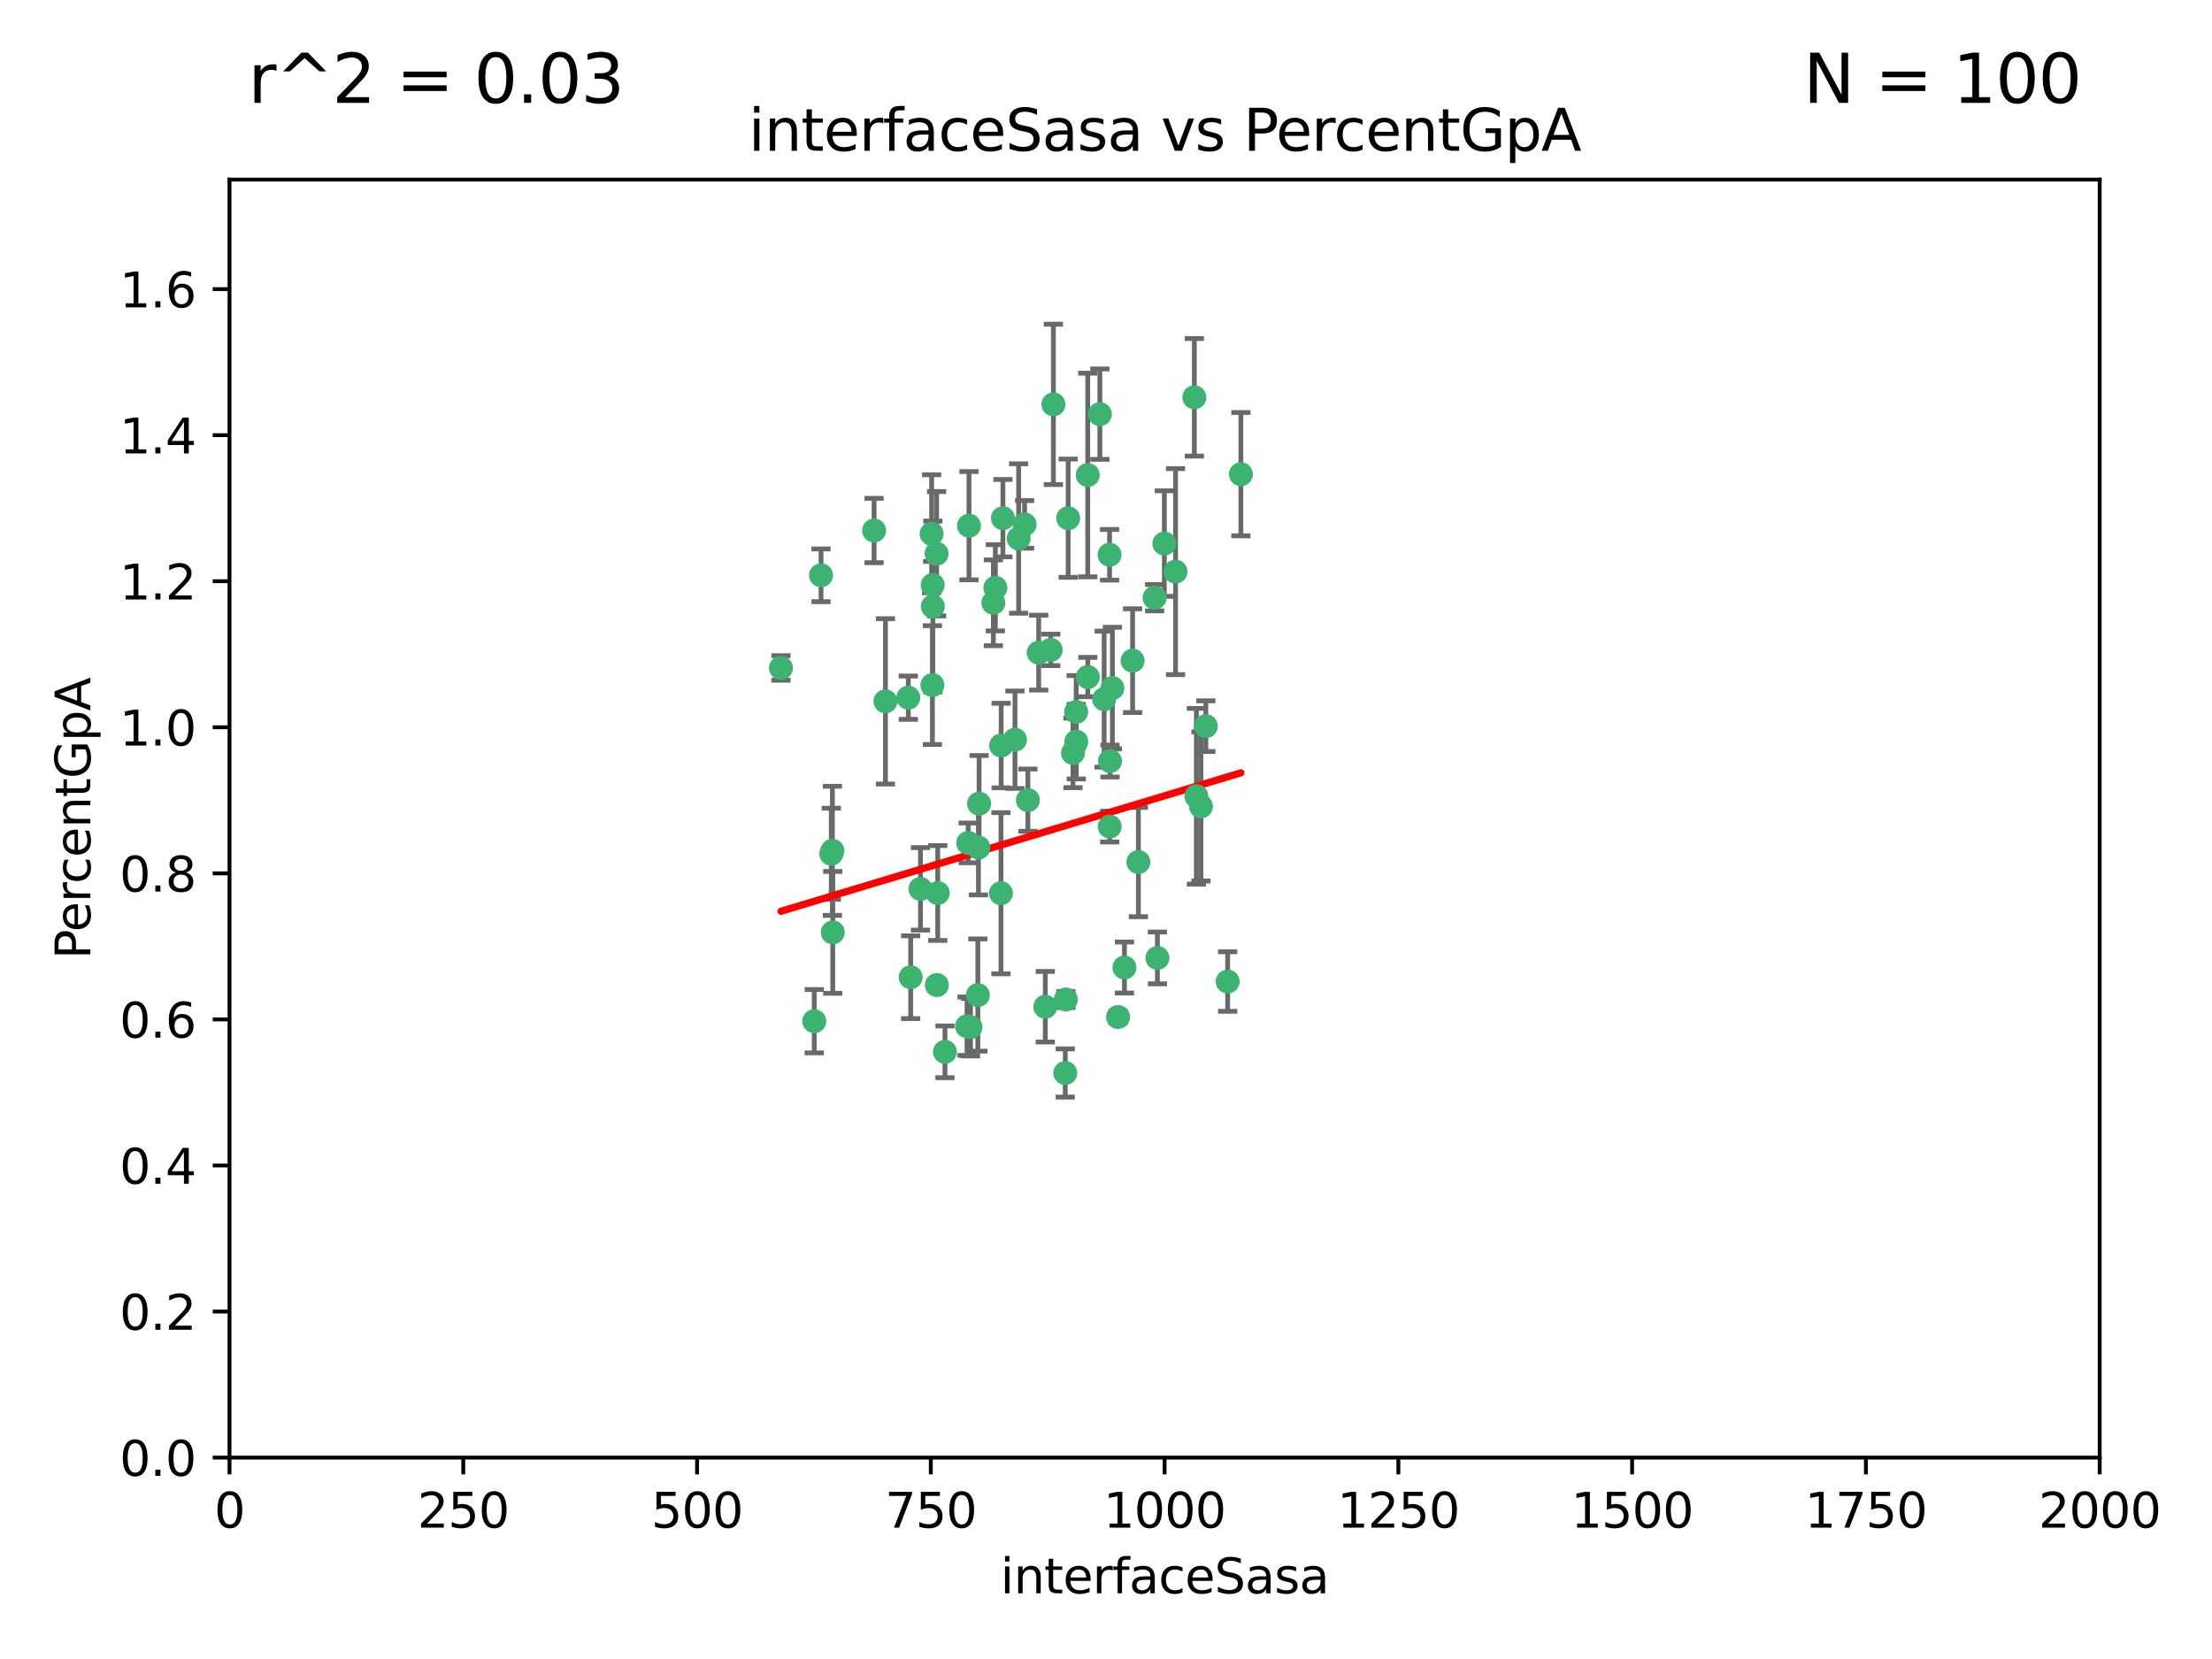 <?xml version="1.0" encoding="utf-8" standalone="no"?>
<!DOCTYPE svg PUBLIC "-//W3C//DTD SVG 1.1//EN"
  "http://www.w3.org/Graphics/SVG/1.1/DTD/svg11.dtd">
<svg xmlns:xlink="http://www.w3.org/1999/xlink" width="460.8pt" height="345.6pt" viewBox="0 0 460.8 345.6" xmlns="http://www.w3.org/2000/svg" version="1.1">
 <defs>
  <style type="text/css">*{stroke-linejoin: round; stroke-linecap: butt}</style>
 </defs>
 <g id="figure_1">
  <g id="patch_1">
   <path d="M 0 345.6 
L 460.8 345.6 
L 460.8 0 
L 0 0 
z
" style="fill: #ffffff"/>
  </g>
  <g id="axes_1">
   <g id="patch_2">
    <path d="M 47.81 303.64 
L 437.4 303.64 
L 437.4 37.411 
L 47.81 37.411 
z
" style="fill: #ffffff"/>
   </g>
   <g id="PathCollection_1">
    <defs>
     <path id="mc01215a86c" d="M 0 1.118 
C 0.297 1.118 0.581 1 0.791 0.791 
C 1 0.581 1.118 0.297 1.118 0 
C 1.118 -0.297 1 -0.581 0.791 -0.791 
C 0.581 -1 0.297 -1.118 0 -1.118 
C -0.297 -1.118 -0.581 -1 -0.791 -0.791 
C -1 -0.581 -1.118 -0.297 -1.118 0 
C -1.118 0.297 -1 0.581 -0.791 0.791 
C -0.581 1 -0.297 1.118 0 1.118 
z
" style="stroke: #3cb371"/>
    </defs>
    <g clip-path="url(#pb6ac786423)">
     <use xlink:href="#mc01215a86c" x="231.145" y="115.568" style="fill: #3cb371; stroke: #3cb371"/>
     <use xlink:href="#mc01215a86c" x="242.554" y="113.232" style="fill: #3cb371; stroke: #3cb371"/>
     <use xlink:href="#mc01215a86c" x="208.925" y="107.943" style="fill: #3cb371; stroke: #3cb371"/>
     <use xlink:href="#mc01215a86c" x="258.5" y="98.781" style="fill: #3cb371; stroke: #3cb371"/>
     <use xlink:href="#mc01215a86c" x="194.329" y="126.342" style="fill: #3cb371; stroke: #3cb371"/>
     <use xlink:href="#mc01215a86c" x="244.888" y="119.082" style="fill: #3cb371; stroke: #3cb371"/>
     <use xlink:href="#mc01215a86c" x="231.733" y="143.336" style="fill: #3cb371; stroke: #3cb371"/>
     <use xlink:href="#mc01215a86c" x="251.201" y="151.274" style="fill: #3cb371; stroke: #3cb371"/>
     <use xlink:href="#mc01215a86c" x="201.856" y="109.513" style="fill: #3cb371; stroke: #3cb371"/>
     <use xlink:href="#mc01215a86c" x="226.614" y="141.043" style="fill: #3cb371; stroke: #3cb371"/>
     <use xlink:href="#mc01215a86c" x="214.128" y="166.685" style="fill: #3cb371; stroke: #3cb371"/>
     <use xlink:href="#mc01215a86c" x="240.527" y="124.513" style="fill: #3cb371; stroke: #3cb371"/>
     <use xlink:href="#mc01215a86c" x="218.885" y="135.386" style="fill: #3cb371; stroke: #3cb371"/>
     <use xlink:href="#mc01215a86c" x="226.597" y="98.955" style="fill: #3cb371; stroke: #3cb371"/>
     <use xlink:href="#mc01215a86c" x="235.941" y="137.629" style="fill: #3cb371; stroke: #3cb371"/>
     <use xlink:href="#mc01215a86c" x="232.912" y="211.864" style="fill: #3cb371; stroke: #3cb371"/>
     <use xlink:href="#mc01215a86c" x="222.518" y="107.949" style="fill: #3cb371; stroke: #3cb371"/>
     <use xlink:href="#mc01215a86c" x="203.96" y="167.417" style="fill: #3cb371; stroke: #3cb371"/>
     <use xlink:href="#mc01215a86c" x="194.296" y="121.859" style="fill: #3cb371; stroke: #3cb371"/>
     <use xlink:href="#mc01215a86c" x="229.119" y="86.272" style="fill: #3cb371; stroke: #3cb371"/>
     <use xlink:href="#mc01215a86c" x="250.183" y="167.984" style="fill: #3cb371; stroke: #3cb371"/>
     <use xlink:href="#mc01215a86c" x="207.351" y="122.444" style="fill: #3cb371; stroke: #3cb371"/>
     <use xlink:href="#mc01215a86c" x="195.114" y="115.347" style="fill: #3cb371; stroke: #3cb371"/>
     <use xlink:href="#mc01215a86c" x="182.088" y="110.514" style="fill: #3cb371; stroke: #3cb371"/>
     <use xlink:href="#mc01215a86c" x="203.825" y="176.562" style="fill: #3cb371; stroke: #3cb371"/>
     <use xlink:href="#mc01215a86c" x="213.44" y="109.239" style="fill: #3cb371; stroke: #3cb371"/>
     <use xlink:href="#mc01215a86c" x="196.853" y="219.119" style="fill: #3cb371; stroke: #3cb371"/>
     <use xlink:href="#mc01215a86c" x="249.228" y="165.873" style="fill: #3cb371; stroke: #3cb371"/>
     <use xlink:href="#mc01215a86c" x="222.039" y="208.215" style="fill: #3cb371; stroke: #3cb371"/>
     <use xlink:href="#mc01215a86c" x="189.216" y="145.341" style="fill: #3cb371; stroke: #3cb371"/>
     <use xlink:href="#mc01215a86c" x="202.173" y="213.979" style="fill: #3cb371; stroke: #3cb371"/>
     <use xlink:href="#mc01215a86c" x="203.704" y="207.286" style="fill: #3cb371; stroke: #3cb371"/>
     <use xlink:href="#mc01215a86c" x="208.518" y="186.072" style="fill: #3cb371; stroke: #3cb371"/>
     <use xlink:href="#mc01215a86c" x="206.936" y="125.569" style="fill: #3cb371; stroke: #3cb371"/>
     <use xlink:href="#mc01215a86c" x="211.436" y="154.097" style="fill: #3cb371; stroke: #3cb371"/>
     <use xlink:href="#mc01215a86c" x="194.076" y="111.192" style="fill: #3cb371; stroke: #3cb371"/>
     <use xlink:href="#mc01215a86c" x="171.039" y="119.843" style="fill: #3cb371; stroke: #3cb371"/>
     <use xlink:href="#mc01215a86c" x="194.235" y="142.72" style="fill: #3cb371; stroke: #3cb371"/>
     <use xlink:href="#mc01215a86c" x="231.239" y="158.542" style="fill: #3cb371; stroke: #3cb371"/>
     <use xlink:href="#mc01215a86c" x="230.017" y="145.644" style="fill: #3cb371; stroke: #3cb371"/>
     <use xlink:href="#mc01215a86c" x="224.209" y="154.498" style="fill: #3cb371; stroke: #3cb371"/>
     <use xlink:href="#mc01215a86c" x="255.742" y="204.475" style="fill: #3cb371; stroke: #3cb371"/>
     <use xlink:href="#mc01215a86c" x="201.453" y="213.781" style="fill: #3cb371; stroke: #3cb371"/>
     <use xlink:href="#mc01215a86c" x="248.803" y="82.766" style="fill: #3cb371; stroke: #3cb371"/>
     <use xlink:href="#mc01215a86c" x="241.109" y="199.555" style="fill: #3cb371; stroke: #3cb371"/>
     <use xlink:href="#mc01215a86c" x="184.453" y="146.106" style="fill: #3cb371; stroke: #3cb371"/>
     <use xlink:href="#mc01215a86c" x="173.174" y="177.849" style="fill: #3cb371; stroke: #3cb371"/>
     <use xlink:href="#mc01215a86c" x="221.914" y="223.525" style="fill: #3cb371; stroke: #3cb371"/>
     <use xlink:href="#mc01215a86c" x="216.376" y="135.958" style="fill: #3cb371; stroke: #3cb371"/>
     <use xlink:href="#mc01215a86c" x="169.625" y="212.733" style="fill: #3cb371; stroke: #3cb371"/>
     <use xlink:href="#mc01215a86c" x="201.694" y="175.59" style="fill: #3cb371; stroke: #3cb371"/>
     <use xlink:href="#mc01215a86c" x="224.185" y="148.297" style="fill: #3cb371; stroke: #3cb371"/>
     <use xlink:href="#mc01215a86c" x="231.172" y="172.188" style="fill: #3cb371; stroke: #3cb371"/>
     <use xlink:href="#mc01215a86c" x="195.165" y="205.202" style="fill: #3cb371; stroke: #3cb371"/>
     <use xlink:href="#mc01215a86c" x="212.203" y="112.178" style="fill: #3cb371; stroke: #3cb371"/>
     <use xlink:href="#mc01215a86c" x="195.344" y="186.034" style="fill: #3cb371; stroke: #3cb371"/>
     <use xlink:href="#mc01215a86c" x="219.44" y="84.238" style="fill: #3cb371; stroke: #3cb371"/>
     <use xlink:href="#mc01215a86c" x="208.557" y="155.307" style="fill: #3cb371; stroke: #3cb371"/>
     <use xlink:href="#mc01215a86c" x="191.752" y="185.169" style="fill: #3cb371; stroke: #3cb371"/>
     <use xlink:href="#mc01215a86c" x="189.71" y="203.575" style="fill: #3cb371; stroke: #3cb371"/>
     <use xlink:href="#mc01215a86c" x="234.242" y="201.55" style="fill: #3cb371; stroke: #3cb371"/>
     <use xlink:href="#mc01215a86c" x="173.402" y="177.24" style="fill: #3cb371; stroke: #3cb371"/>
     <use xlink:href="#mc01215a86c" x="223.521" y="156.841" style="fill: #3cb371; stroke: #3cb371"/>
     <use xlink:href="#mc01215a86c" x="237.143" y="179.582" style="fill: #3cb371; stroke: #3cb371"/>
     <use xlink:href="#mc01215a86c" x="162.692" y="139.145" style="fill: #3cb371; stroke: #3cb371"/>
     <use xlink:href="#mc01215a86c" x="217.753" y="209.723" style="fill: #3cb371; stroke: #3cb371"/>
     <use xlink:href="#mc01215a86c" x="173.48" y="194.231" style="fill: #3cb371; stroke: #3cb371"/>
    </g>
   </g>
   <g id="matplotlib.axis_1">
    <g id="xtick_1">
     <g id="line2d_1">
      <defs>
       <path id="mb7851c09c8" d="M 0 0 
L 0 3.5 
" style="stroke: #000000; stroke-width: 0.8"/>
      </defs>
      <g>
       <use xlink:href="#mb7851c09c8" x="47.81" y="303.64" style="stroke: #000000; stroke-width: 0.8"/>
      </g>
     </g>
     <g id="text_1">
      <!-- 0 -->
      <g transform="translate(44.629 318.238)scale(0.1 -0.1)">
       <defs>
        <path id="DejaVuSans-30" d="M 2034 4250 
Q 1547 4250 1301 3770 
Q 1056 3291 1056 2328 
Q 1056 1369 1301 889 
Q 1547 409 2034 409 
Q 2525 409 2770 889 
Q 3016 1369 3016 2328 
Q 3016 3291 2770 3770 
Q 2525 4250 2034 4250 
z
M 2034 4750 
Q 2819 4750 3233 4129 
Q 3647 3509 3647 2328 
Q 3647 1150 3233 529 
Q 2819 -91 2034 -91 
Q 1250 -91 836 529 
Q 422 1150 422 2328 
Q 422 3509 836 4129 
Q 1250 4750 2034 4750 
z
" transform="scale(0.016)"/>
       </defs>
       <use xlink:href="#DejaVuSans-30"/>
      </g>
     </g>
    </g>
    <g id="xtick_2">
     <g id="line2d_2">
      <g>
       <use xlink:href="#mb7851c09c8" x="96.509" y="303.64" style="stroke: #000000; stroke-width: 0.8"/>
      </g>
     </g>
     <g id="text_2">
      <!-- 250 -->
      <g transform="translate(86.965 318.238)scale(0.1 -0.1)">
       <defs>
        <path id="DejaVuSans-32" d="M 1228 531 
L 3431 531 
L 3431 0 
L 469 0 
L 469 531 
Q 828 903 1448 1529 
Q 2069 2156 2228 2338 
Q 2531 2678 2651 2914 
Q 2772 3150 2772 3378 
Q 2772 3750 2511 3984 
Q 2250 4219 1831 4219 
Q 1534 4219 1204 4116 
Q 875 4013 500 3803 
L 500 4441 
Q 881 4594 1212 4672 
Q 1544 4750 1819 4750 
Q 2544 4750 2975 4387 
Q 3406 4025 3406 3419 
Q 3406 3131 3298 2873 
Q 3191 2616 2906 2266 
Q 2828 2175 2409 1742 
Q 1991 1309 1228 531 
z
" transform="scale(0.016)"/>
        <path id="DejaVuSans-35" d="M 691 4666 
L 3169 4666 
L 3169 4134 
L 1269 4134 
L 1269 2991 
Q 1406 3038 1543 3061 
Q 1681 3084 1819 3084 
Q 2600 3084 3056 2656 
Q 3513 2228 3513 1497 
Q 3513 744 3044 326 
Q 2575 -91 1722 -91 
Q 1428 -91 1123 -41 
Q 819 9 494 109 
L 494 744 
Q 775 591 1075 516 
Q 1375 441 1709 441 
Q 2250 441 2565 725 
Q 2881 1009 2881 1497 
Q 2881 1984 2565 2268 
Q 2250 2553 1709 2553 
Q 1456 2553 1204 2497 
Q 953 2441 691 2322 
L 691 4666 
z
" transform="scale(0.016)"/>
       </defs>
       <use xlink:href="#DejaVuSans-32"/>
       <use xlink:href="#DejaVuSans-35" x="63.623"/>
       <use xlink:href="#DejaVuSans-30" x="127.246"/>
      </g>
     </g>
    </g>
    <g id="xtick_3">
     <g id="line2d_3">
      <g>
       <use xlink:href="#mb7851c09c8" x="145.208" y="303.64" style="stroke: #000000; stroke-width: 0.8"/>
      </g>
     </g>
     <g id="text_3">
      <!-- 500 -->
      <g transform="translate(135.664 318.238)scale(0.1 -0.1)">
       <use xlink:href="#DejaVuSans-35"/>
       <use xlink:href="#DejaVuSans-30" x="63.623"/>
       <use xlink:href="#DejaVuSans-30" x="127.246"/>
      </g>
     </g>
    </g>
    <g id="xtick_4">
     <g id="line2d_4">
      <g>
       <use xlink:href="#mb7851c09c8" x="193.906" y="303.64" style="stroke: #000000; stroke-width: 0.8"/>
      </g>
     </g>
     <g id="text_4">
      <!-- 750 -->
      <g transform="translate(184.363 318.238)scale(0.1 -0.1)">
       <defs>
        <path id="DejaVuSans-37" d="M 525 4666 
L 3525 4666 
L 3525 4397 
L 1831 0 
L 1172 0 
L 2766 4134 
L 525 4134 
L 525 4666 
z
" transform="scale(0.016)"/>
       </defs>
       <use xlink:href="#DejaVuSans-37"/>
       <use xlink:href="#DejaVuSans-35" x="63.623"/>
       <use xlink:href="#DejaVuSans-30" x="127.246"/>
      </g>
     </g>
    </g>
    <g id="xtick_5">
     <g id="line2d_5">
      <g>
       <use xlink:href="#mb7851c09c8" x="242.605" y="303.64" style="stroke: #000000; stroke-width: 0.8"/>
      </g>
     </g>
     <g id="text_5">
      <!-- 1000 -->
      <g transform="translate(229.88 318.238)scale(0.1 -0.1)">
       <defs>
        <path id="DejaVuSans-31" d="M 794 531 
L 1825 531 
L 1825 4091 
L 703 3866 
L 703 4441 
L 1819 4666 
L 2450 4666 
L 2450 531 
L 3481 531 
L 3481 0 
L 794 0 
L 794 531 
z
" transform="scale(0.016)"/>
       </defs>
       <use xlink:href="#DejaVuSans-31"/>
       <use xlink:href="#DejaVuSans-30" x="63.623"/>
       <use xlink:href="#DejaVuSans-30" x="127.246"/>
       <use xlink:href="#DejaVuSans-30" x="190.869"/>
      </g>
     </g>
    </g>
    <g id="xtick_6">
     <g id="line2d_6">
      <g>
       <use xlink:href="#mb7851c09c8" x="291.304" y="303.64" style="stroke: #000000; stroke-width: 0.8"/>
      </g>
     </g>
     <g id="text_6">
      <!-- 1250 -->
      <g transform="translate(278.579 318.238)scale(0.1 -0.1)">
       <use xlink:href="#DejaVuSans-31"/>
       <use xlink:href="#DejaVuSans-32" x="63.623"/>
       <use xlink:href="#DejaVuSans-35" x="127.246"/>
       <use xlink:href="#DejaVuSans-30" x="190.869"/>
      </g>
     </g>
    </g>
    <g id="xtick_7">
     <g id="line2d_7">
      <g>
       <use xlink:href="#mb7851c09c8" x="340.002" y="303.64" style="stroke: #000000; stroke-width: 0.8"/>
      </g>
     </g>
     <g id="text_7">
      <!-- 1500 -->
      <g transform="translate(327.277 318.238)scale(0.1 -0.1)">
       <use xlink:href="#DejaVuSans-31"/>
       <use xlink:href="#DejaVuSans-35" x="63.623"/>
       <use xlink:href="#DejaVuSans-30" x="127.246"/>
       <use xlink:href="#DejaVuSans-30" x="190.869"/>
      </g>
     </g>
    </g>
    <g id="xtick_8">
     <g id="line2d_8">
      <g>
       <use xlink:href="#mb7851c09c8" x="388.701" y="303.64" style="stroke: #000000; stroke-width: 0.8"/>
      </g>
     </g>
     <g id="text_8">
      <!-- 1750 -->
      <g transform="translate(375.976 318.238)scale(0.1 -0.1)">
       <use xlink:href="#DejaVuSans-31"/>
       <use xlink:href="#DejaVuSans-37" x="63.623"/>
       <use xlink:href="#DejaVuSans-35" x="127.246"/>
       <use xlink:href="#DejaVuSans-30" x="190.869"/>
      </g>
     </g>
    </g>
    <g id="xtick_9">
     <g id="line2d_9">
      <g>
       <use xlink:href="#mb7851c09c8" x="437.4" y="303.64" style="stroke: #000000; stroke-width: 0.8"/>
      </g>
     </g>
     <g id="text_9">
      <!-- 2000 -->
      <g transform="translate(424.675 318.238)scale(0.1 -0.1)">
       <use xlink:href="#DejaVuSans-32"/>
       <use xlink:href="#DejaVuSans-30" x="63.623"/>
       <use xlink:href="#DejaVuSans-30" x="127.246"/>
       <use xlink:href="#DejaVuSans-30" x="190.869"/>
      </g>
     </g>
    </g>
    <g id="text_10">
     <!-- interfaceSasa -->
     <g transform="translate(208.398 331.917)scale(0.1 -0.1)">
      <defs>
       <path id="DejaVuSans-69" d="M 603 3500 
L 1178 3500 
L 1178 0 
L 603 0 
L 603 3500 
z
M 603 4863 
L 1178 4863 
L 1178 4134 
L 603 4134 
L 603 4863 
z
" transform="scale(0.016)"/>
       <path id="DejaVuSans-6e" d="M 3513 2113 
L 3513 0 
L 2938 0 
L 2938 2094 
Q 2938 2591 2744 2837 
Q 2550 3084 2163 3084 
Q 1697 3084 1428 2787 
Q 1159 2491 1159 1978 
L 1159 0 
L 581 0 
L 581 3500 
L 1159 3500 
L 1159 2956 
Q 1366 3272 1645 3428 
Q 1925 3584 2291 3584 
Q 2894 3584 3203 3211 
Q 3513 2838 3513 2113 
z
" transform="scale(0.016)"/>
       <path id="DejaVuSans-74" d="M 1172 4494 
L 1172 3500 
L 2356 3500 
L 2356 3053 
L 1172 3053 
L 1172 1153 
Q 1172 725 1289 603 
Q 1406 481 1766 481 
L 2356 481 
L 2356 0 
L 1766 0 
Q 1100 0 847 248 
Q 594 497 594 1153 
L 594 3053 
L 172 3053 
L 172 3500 
L 594 3500 
L 594 4494 
L 1172 4494 
z
" transform="scale(0.016)"/>
       <path id="DejaVuSans-65" d="M 3597 1894 
L 3597 1613 
L 953 1613 
Q 991 1019 1311 708 
Q 1631 397 2203 397 
Q 2534 397 2845 478 
Q 3156 559 3463 722 
L 3463 178 
Q 3153 47 2828 -22 
Q 2503 -91 2169 -91 
Q 1331 -91 842 396 
Q 353 884 353 1716 
Q 353 2575 817 3079 
Q 1281 3584 2069 3584 
Q 2775 3584 3186 3129 
Q 3597 2675 3597 1894 
z
M 3022 2063 
Q 3016 2534 2758 2815 
Q 2500 3097 2075 3097 
Q 1594 3097 1305 2825 
Q 1016 2553 972 2059 
L 3022 2063 
z
" transform="scale(0.016)"/>
       <path id="DejaVuSans-72" d="M 2631 2963 
Q 2534 3019 2420 3045 
Q 2306 3072 2169 3072 
Q 1681 3072 1420 2755 
Q 1159 2438 1159 1844 
L 1159 0 
L 581 0 
L 581 3500 
L 1159 3500 
L 1159 2956 
Q 1341 3275 1631 3429 
Q 1922 3584 2338 3584 
Q 2397 3584 2469 3576 
Q 2541 3569 2628 3553 
L 2631 2963 
z
" transform="scale(0.016)"/>
       <path id="DejaVuSans-66" d="M 2375 4863 
L 2375 4384 
L 1825 4384 
Q 1516 4384 1395 4259 
Q 1275 4134 1275 3809 
L 1275 3500 
L 2222 3500 
L 2222 3053 
L 1275 3053 
L 1275 0 
L 697 0 
L 697 3053 
L 147 3053 
L 147 3500 
L 697 3500 
L 697 3744 
Q 697 4328 969 4595 
Q 1241 4863 1831 4863 
L 2375 4863 
z
" transform="scale(0.016)"/>
       <path id="DejaVuSans-61" d="M 2194 1759 
Q 1497 1759 1228 1600 
Q 959 1441 959 1056 
Q 959 750 1161 570 
Q 1363 391 1709 391 
Q 2188 391 2477 730 
Q 2766 1069 2766 1631 
L 2766 1759 
L 2194 1759 
z
M 3341 1997 
L 3341 0 
L 2766 0 
L 2766 531 
Q 2569 213 2275 61 
Q 1981 -91 1556 -91 
Q 1019 -91 701 211 
Q 384 513 384 1019 
Q 384 1609 779 1909 
Q 1175 2209 1959 2209 
L 2766 2209 
L 2766 2266 
Q 2766 2663 2505 2880 
Q 2244 3097 1772 3097 
Q 1472 3097 1187 3025 
Q 903 2953 641 2809 
L 641 3341 
Q 956 3463 1253 3523 
Q 1550 3584 1831 3584 
Q 2591 3584 2966 3190 
Q 3341 2797 3341 1997 
z
" transform="scale(0.016)"/>
       <path id="DejaVuSans-63" d="M 3122 3366 
L 3122 2828 
Q 2878 2963 2633 3030 
Q 2388 3097 2138 3097 
Q 1578 3097 1268 2742 
Q 959 2388 959 1747 
Q 959 1106 1268 751 
Q 1578 397 2138 397 
Q 2388 397 2633 464 
Q 2878 531 3122 666 
L 3122 134 
Q 2881 22 2623 -34 
Q 2366 -91 2075 -91 
Q 1284 -91 818 406 
Q 353 903 353 1747 
Q 353 2603 823 3093 
Q 1294 3584 2113 3584 
Q 2378 3584 2631 3529 
Q 2884 3475 3122 3366 
z
" transform="scale(0.016)"/>
       <path id="DejaVuSans-53" d="M 3425 4513 
L 3425 3897 
Q 3066 4069 2747 4153 
Q 2428 4238 2131 4238 
Q 1616 4238 1336 4038 
Q 1056 3838 1056 3469 
Q 1056 3159 1242 3001 
Q 1428 2844 1947 2747 
L 2328 2669 
Q 3034 2534 3370 2195 
Q 3706 1856 3706 1288 
Q 3706 609 3251 259 
Q 2797 -91 1919 -91 
Q 1588 -91 1214 -16 
Q 841 59 441 206 
L 441 856 
Q 825 641 1194 531 
Q 1563 422 1919 422 
Q 2459 422 2753 634 
Q 3047 847 3047 1241 
Q 3047 1584 2836 1778 
Q 2625 1972 2144 2069 
L 1759 2144 
Q 1053 2284 737 2584 
Q 422 2884 422 3419 
Q 422 4038 858 4394 
Q 1294 4750 2059 4750 
Q 2388 4750 2728 4690 
Q 3069 4631 3425 4513 
z
" transform="scale(0.016)"/>
       <path id="DejaVuSans-73" d="M 2834 3397 
L 2834 2853 
Q 2591 2978 2328 3040 
Q 2066 3103 1784 3103 
Q 1356 3103 1142 2972 
Q 928 2841 928 2578 
Q 928 2378 1081 2264 
Q 1234 2150 1697 2047 
L 1894 2003 
Q 2506 1872 2764 1633 
Q 3022 1394 3022 966 
Q 3022 478 2636 193 
Q 2250 -91 1575 -91 
Q 1294 -91 989 -36 
Q 684 19 347 128 
L 347 722 
Q 666 556 975 473 
Q 1284 391 1588 391 
Q 1994 391 2212 530 
Q 2431 669 2431 922 
Q 2431 1156 2273 1281 
Q 2116 1406 1581 1522 
L 1381 1569 
Q 847 1681 609 1914 
Q 372 2147 372 2553 
Q 372 3047 722 3315 
Q 1072 3584 1716 3584 
Q 2034 3584 2315 3537 
Q 2597 3491 2834 3397 
z
" transform="scale(0.016)"/>
      </defs>
      <use xlink:href="#DejaVuSans-69"/>
      <use xlink:href="#DejaVuSans-6e" x="27.783"/>
      <use xlink:href="#DejaVuSans-74" x="91.162"/>
      <use xlink:href="#DejaVuSans-65" x="130.371"/>
      <use xlink:href="#DejaVuSans-72" x="191.895"/>
      <use xlink:href="#DejaVuSans-66" x="233.008"/>
      <use xlink:href="#DejaVuSans-61" x="268.213"/>
      <use xlink:href="#DejaVuSans-63" x="329.492"/>
      <use xlink:href="#DejaVuSans-65" x="384.473"/>
      <use xlink:href="#DejaVuSans-53" x="445.996"/>
      <use xlink:href="#DejaVuSans-61" x="509.473"/>
      <use xlink:href="#DejaVuSans-73" x="570.752"/>
      <use xlink:href="#DejaVuSans-61" x="622.852"/>
     </g>
    </g>
   </g>
   <g id="matplotlib.axis_2">
    <g id="ytick_1">
     <g id="line2d_10">
      <defs>
       <path id="m5ec72a30a6" d="M 0 0 
L -3.5 0 
" style="stroke: #000000; stroke-width: 0.8"/>
      </defs>
      <g>
       <use xlink:href="#m5ec72a30a6" x="47.81" y="303.64" style="stroke: #000000; stroke-width: 0.8"/>
      </g>
     </g>
     <g id="text_11">
      <!-- 0.0 -->
      <g transform="translate(24.907 307.439)scale(0.1 -0.1)">
       <defs>
        <path id="DejaVuSans-2e" d="M 684 794 
L 1344 794 
L 1344 0 
L 684 0 
L 684 794 
z
" transform="scale(0.016)"/>
       </defs>
       <use xlink:href="#DejaVuSans-30"/>
       <use xlink:href="#DejaVuSans-2e" x="63.623"/>
       <use xlink:href="#DejaVuSans-30" x="95.41"/>
      </g>
     </g>
    </g>
    <g id="ytick_2">
     <g id="line2d_11">
      <g>
       <use xlink:href="#m5ec72a30a6" x="47.81" y="273.214" style="stroke: #000000; stroke-width: 0.8"/>
      </g>
     </g>
     <g id="text_12">
      <!-- 0.2 -->
      <g transform="translate(24.907 277.013)scale(0.1 -0.1)">
       <use xlink:href="#DejaVuSans-30"/>
       <use xlink:href="#DejaVuSans-2e" x="63.623"/>
       <use xlink:href="#DejaVuSans-32" x="95.41"/>
      </g>
     </g>
    </g>
    <g id="ytick_3">
     <g id="line2d_12">
      <g>
       <use xlink:href="#m5ec72a30a6" x="47.81" y="242.788" style="stroke: #000000; stroke-width: 0.8"/>
      </g>
     </g>
     <g id="text_13">
      <!-- 0.4 -->
      <g transform="translate(24.907 246.587)scale(0.1 -0.1)">
       <defs>
        <path id="DejaVuSans-34" d="M 2419 4116 
L 825 1625 
L 2419 1625 
L 2419 4116 
z
M 2253 4666 
L 3047 4666 
L 3047 1625 
L 3713 1625 
L 3713 1100 
L 3047 1100 
L 3047 0 
L 2419 0 
L 2419 1100 
L 313 1100 
L 313 1709 
L 2253 4666 
z
" transform="scale(0.016)"/>
       </defs>
       <use xlink:href="#DejaVuSans-30"/>
       <use xlink:href="#DejaVuSans-2e" x="63.623"/>
       <use xlink:href="#DejaVuSans-34" x="95.41"/>
      </g>
     </g>
    </g>
    <g id="ytick_4">
     <g id="line2d_13">
      <g>
       <use xlink:href="#m5ec72a30a6" x="47.81" y="212.362" style="stroke: #000000; stroke-width: 0.8"/>
      </g>
     </g>
     <g id="text_14">
      <!-- 0.6 -->
      <g transform="translate(24.907 216.161)scale(0.1 -0.1)">
       <defs>
        <path id="DejaVuSans-36" d="M 2113 2584 
Q 1688 2584 1439 2293 
Q 1191 2003 1191 1497 
Q 1191 994 1439 701 
Q 1688 409 2113 409 
Q 2538 409 2786 701 
Q 3034 994 3034 1497 
Q 3034 2003 2786 2293 
Q 2538 2584 2113 2584 
z
M 3366 4563 
L 3366 3988 
Q 3128 4100 2886 4159 
Q 2644 4219 2406 4219 
Q 1781 4219 1451 3797 
Q 1122 3375 1075 2522 
Q 1259 2794 1537 2939 
Q 1816 3084 2150 3084 
Q 2853 3084 3261 2657 
Q 3669 2231 3669 1497 
Q 3669 778 3244 343 
Q 2819 -91 2113 -91 
Q 1303 -91 875 529 
Q 447 1150 447 2328 
Q 447 3434 972 4092 
Q 1497 4750 2381 4750 
Q 2619 4750 2861 4703 
Q 3103 4656 3366 4563 
z
" transform="scale(0.016)"/>
       </defs>
       <use xlink:href="#DejaVuSans-30"/>
       <use xlink:href="#DejaVuSans-2e" x="63.623"/>
       <use xlink:href="#DejaVuSans-36" x="95.41"/>
      </g>
     </g>
    </g>
    <g id="ytick_5">
     <g id="line2d_14">
      <g>
       <use xlink:href="#m5ec72a30a6" x="47.81" y="181.935" style="stroke: #000000; stroke-width: 0.8"/>
      </g>
     </g>
     <g id="text_15">
      <!-- 0.8 -->
      <g transform="translate(24.907 185.735)scale(0.1 -0.1)">
       <defs>
        <path id="DejaVuSans-38" d="M 2034 2216 
Q 1584 2216 1326 1975 
Q 1069 1734 1069 1313 
Q 1069 891 1326 650 
Q 1584 409 2034 409 
Q 2484 409 2743 651 
Q 3003 894 3003 1313 
Q 3003 1734 2745 1975 
Q 2488 2216 2034 2216 
z
M 1403 2484 
Q 997 2584 770 2862 
Q 544 3141 544 3541 
Q 544 4100 942 4425 
Q 1341 4750 2034 4750 
Q 2731 4750 3128 4425 
Q 3525 4100 3525 3541 
Q 3525 3141 3298 2862 
Q 3072 2584 2669 2484 
Q 3125 2378 3379 2068 
Q 3634 1759 3634 1313 
Q 3634 634 3220 271 
Q 2806 -91 2034 -91 
Q 1263 -91 848 271 
Q 434 634 434 1313 
Q 434 1759 690 2068 
Q 947 2378 1403 2484 
z
M 1172 3481 
Q 1172 3119 1398 2916 
Q 1625 2713 2034 2713 
Q 2441 2713 2670 2916 
Q 2900 3119 2900 3481 
Q 2900 3844 2670 4047 
Q 2441 4250 2034 4250 
Q 1625 4250 1398 4047 
Q 1172 3844 1172 3481 
z
" transform="scale(0.016)"/>
       </defs>
       <use xlink:href="#DejaVuSans-30"/>
       <use xlink:href="#DejaVuSans-2e" x="63.623"/>
       <use xlink:href="#DejaVuSans-38" x="95.41"/>
      </g>
     </g>
    </g>
    <g id="ytick_6">
     <g id="line2d_15">
      <g>
       <use xlink:href="#m5ec72a30a6" x="47.81" y="151.509" style="stroke: #000000; stroke-width: 0.8"/>
      </g>
     </g>
     <g id="text_16">
      <!-- 1.0 -->
      <g transform="translate(24.907 155.308)scale(0.1 -0.1)">
       <use xlink:href="#DejaVuSans-31"/>
       <use xlink:href="#DejaVuSans-2e" x="63.623"/>
       <use xlink:href="#DejaVuSans-30" x="95.41"/>
      </g>
     </g>
    </g>
    <g id="ytick_7">
     <g id="line2d_16">
      <g>
       <use xlink:href="#m5ec72a30a6" x="47.81" y="121.083" style="stroke: #000000; stroke-width: 0.8"/>
      </g>
     </g>
     <g id="text_17">
      <!-- 1.2 -->
      <g transform="translate(24.907 124.882)scale(0.1 -0.1)">
       <use xlink:href="#DejaVuSans-31"/>
       <use xlink:href="#DejaVuSans-2e" x="63.623"/>
       <use xlink:href="#DejaVuSans-32" x="95.41"/>
      </g>
     </g>
    </g>
    <g id="ytick_8">
     <g id="line2d_17">
      <g>
       <use xlink:href="#m5ec72a30a6" x="47.81" y="90.657" style="stroke: #000000; stroke-width: 0.8"/>
      </g>
     </g>
     <g id="text_18">
      <!-- 1.4 -->
      <g transform="translate(24.907 94.456)scale(0.1 -0.1)">
       <use xlink:href="#DejaVuSans-31"/>
       <use xlink:href="#DejaVuSans-2e" x="63.623"/>
       <use xlink:href="#DejaVuSans-34" x="95.41"/>
      </g>
     </g>
    </g>
    <g id="ytick_9">
     <g id="line2d_18">
      <g>
       <use xlink:href="#m5ec72a30a6" x="47.81" y="60.231" style="stroke: #000000; stroke-width: 0.8"/>
      </g>
     </g>
     <g id="text_19">
      <!-- 1.6 -->
      <g transform="translate(24.907 64.03)scale(0.1 -0.1)">
       <use xlink:href="#DejaVuSans-31"/>
       <use xlink:href="#DejaVuSans-2e" x="63.623"/>
       <use xlink:href="#DejaVuSans-36" x="95.41"/>
      </g>
     </g>
    </g>
    <g id="text_20">
     <!-- PercentGpA -->
     <g transform="translate(18.827 199.802)rotate(-90)scale(0.1 -0.1)">
      <defs>
       <path id="DejaVuSans-50" d="M 1259 4147 
L 1259 2394 
L 2053 2394 
Q 2494 2394 2734 2622 
Q 2975 2850 2975 3272 
Q 2975 3691 2734 3919 
Q 2494 4147 2053 4147 
L 1259 4147 
z
M 628 4666 
L 2053 4666 
Q 2838 4666 3239 4311 
Q 3641 3956 3641 3272 
Q 3641 2581 3239 2228 
Q 2838 1875 2053 1875 
L 1259 1875 
L 1259 0 
L 628 0 
L 628 4666 
z
" transform="scale(0.016)"/>
       <path id="DejaVuSans-47" d="M 3809 666 
L 3809 1919 
L 2778 1919 
L 2778 2438 
L 4434 2438 
L 4434 434 
Q 4069 175 3628 42 
Q 3188 -91 2688 -91 
Q 1594 -91 976 548 
Q 359 1188 359 2328 
Q 359 3472 976 4111 
Q 1594 4750 2688 4750 
Q 3144 4750 3555 4637 
Q 3966 4525 4313 4306 
L 4313 3634 
Q 3963 3931 3569 4081 
Q 3175 4231 2741 4231 
Q 1884 4231 1454 3753 
Q 1025 3275 1025 2328 
Q 1025 1384 1454 906 
Q 1884 428 2741 428 
Q 3075 428 3337 486 
Q 3600 544 3809 666 
z
" transform="scale(0.016)"/>
       <path id="DejaVuSans-70" d="M 1159 525 
L 1159 -1331 
L 581 -1331 
L 581 3500 
L 1159 3500 
L 1159 2969 
Q 1341 3281 1617 3432 
Q 1894 3584 2278 3584 
Q 2916 3584 3314 3078 
Q 3713 2572 3713 1747 
Q 3713 922 3314 415 
Q 2916 -91 2278 -91 
Q 1894 -91 1617 61 
Q 1341 213 1159 525 
z
M 3116 1747 
Q 3116 2381 2855 2742 
Q 2594 3103 2138 3103 
Q 1681 3103 1420 2742 
Q 1159 2381 1159 1747 
Q 1159 1113 1420 752 
Q 1681 391 2138 391 
Q 2594 391 2855 752 
Q 3116 1113 3116 1747 
z
" transform="scale(0.016)"/>
       <path id="DejaVuSans-41" d="M 2188 4044 
L 1331 1722 
L 3047 1722 
L 2188 4044 
z
M 1831 4666 
L 2547 4666 
L 4325 0 
L 3669 0 
L 3244 1197 
L 1141 1197 
L 716 0 
L 50 0 
L 1831 4666 
z
" transform="scale(0.016)"/>
      </defs>
      <use xlink:href="#DejaVuSans-50"/>
      <use xlink:href="#DejaVuSans-65" x="56.678"/>
      <use xlink:href="#DejaVuSans-72" x="118.201"/>
      <use xlink:href="#DejaVuSans-63" x="157.064"/>
      <use xlink:href="#DejaVuSans-65" x="212.045"/>
      <use xlink:href="#DejaVuSans-6e" x="273.568"/>
      <use xlink:href="#DejaVuSans-74" x="336.947"/>
      <use xlink:href="#DejaVuSans-47" x="376.156"/>
      <use xlink:href="#DejaVuSans-70" x="453.646"/>
      <use xlink:href="#DejaVuSans-41" x="517.123"/>
     </g>
    </g>
   </g>
   <g id="LineCollection_1">
    <path d="M 231.145 120.843 
L 231.145 110.292 
" clip-path="url(#pb6ac786423)" style="fill: none; stroke: #696969"/>
    <path d="M 242.554 124.224 
L 242.554 102.241 
" clip-path="url(#pb6ac786423)" style="fill: none; stroke: #696969"/>
    <path d="M 208.925 116.002 
L 208.925 99.884 
" clip-path="url(#pb6ac786423)" style="fill: none; stroke: #696969"/>
    <path d="M 258.5 111.622 
L 258.5 85.94 
" clip-path="url(#pb6ac786423)" style="fill: none; stroke: #696969"/>
    <path d="M 194.329 144.131 
L 194.329 108.553 
" clip-path="url(#pb6ac786423)" style="fill: none; stroke: #696969"/>
    <path d="M 244.888 140.54 
L 244.888 97.624 
" clip-path="url(#pb6ac786423)" style="fill: none; stroke: #696969"/>
    <path d="M 231.733 155.999 
L 231.733 130.673 
" clip-path="url(#pb6ac786423)" style="fill: none; stroke: #696969"/>
    <path d="M 251.201 156.555 
L 251.201 145.993 
" clip-path="url(#pb6ac786423)" style="fill: none; stroke: #696969"/>
    <path d="M 201.856 120.79 
L 201.856 98.237 
" clip-path="url(#pb6ac786423)" style="fill: none; stroke: #696969"/>
    <path d="M 226.614 145.137 
L 226.614 136.95 
" clip-path="url(#pb6ac786423)" style="fill: none; stroke: #696969"/>
    <path d="M 214.128 173.167 
L 214.128 160.202 
" clip-path="url(#pb6ac786423)" style="fill: none; stroke: #696969"/>
    <path d="M 240.527 127.259 
L 240.527 121.767 
" clip-path="url(#pb6ac786423)" style="fill: none; stroke: #696969"/>
    <path d="M 218.885 138.663 
L 218.885 132.109 
" clip-path="url(#pb6ac786423)" style="fill: none; stroke: #696969"/>
    <path d="M 226.597 120.165 
L 226.597 77.745 
" clip-path="url(#pb6ac786423)" style="fill: none; stroke: #696969"/>
    <path d="M 235.941 148.436 
L 235.941 126.823 
" clip-path="url(#pb6ac786423)" style="fill: none; stroke: #696969"/>
    <path d="M 232.912 213.072 
L 232.912 210.656 
" clip-path="url(#pb6ac786423)" style="fill: none; stroke: #696969"/>
    <path d="M 222.518 120.265 
L 222.518 95.634 
" clip-path="url(#pb6ac786423)" style="fill: none; stroke: #696969"/>
    <path d="M 203.96 177.442 
L 203.96 157.392 
" clip-path="url(#pb6ac786423)" style="fill: none; stroke: #696969"/>
    <path d="M 194.296 126.751 
L 194.296 116.967 
" clip-path="url(#pb6ac786423)" style="fill: none; stroke: #696969"/>
    <path d="M 229.119 95.691 
L 229.119 76.852 
" clip-path="url(#pb6ac786423)" style="fill: none; stroke: #696969"/>
    <path d="M 250.183 183.521 
L 250.183 152.447 
" clip-path="url(#pb6ac786423)" style="fill: none; stroke: #696969"/>
    <path d="M 207.351 131.425 
L 207.351 113.463 
" clip-path="url(#pb6ac786423)" style="fill: none; stroke: #696969"/>
    <path d="M 195.114 128.299 
L 195.114 102.395 
" clip-path="url(#pb6ac786423)" style="fill: none; stroke: #696969"/>
    <path d="M 182.088 117.217 
L 182.088 103.811 
" clip-path="url(#pb6ac786423)" style="fill: none; stroke: #696969"/>
    <path d="M 203.825 186.427 
L 203.825 166.697 
" clip-path="url(#pb6ac786423)" style="fill: none; stroke: #696969"/>
    <path d="M 213.44 114.195 
L 213.44 104.283 
" clip-path="url(#pb6ac786423)" style="fill: none; stroke: #696969"/>
    <path d="M 196.853 224.512 
L 196.853 213.726 
" clip-path="url(#pb6ac786423)" style="fill: none; stroke: #696969"/>
    <path d="M 249.228 184.172 
L 249.228 147.574 
" clip-path="url(#pb6ac786423)" style="fill: none; stroke: #696969"/>
    <path d="M 222.039 209.889 
L 222.039 206.542 
" clip-path="url(#pb6ac786423)" style="fill: none; stroke: #696969"/>
    <path d="M 189.216 149.851 
L 189.216 140.831 
" clip-path="url(#pb6ac786423)" style="fill: none; stroke: #696969"/>
    <path d="M 202.173 219.969 
L 202.173 207.99 
" clip-path="url(#pb6ac786423)" style="fill: none; stroke: #696969"/>
    <path d="M 203.704 218.975 
L 203.704 195.596 
" clip-path="url(#pb6ac786423)" style="fill: none; stroke: #696969"/>
    <path d="M 208.518 202.862 
L 208.518 169.282 
" clip-path="url(#pb6ac786423)" style="fill: none; stroke: #696969"/>
    <path d="M 206.936 134.51 
L 206.936 116.629 
" clip-path="url(#pb6ac786423)" style="fill: none; stroke: #696969"/>
    <path d="M 211.436 164.246 
L 211.436 143.949 
" clip-path="url(#pb6ac786423)" style="fill: none; stroke: #696969"/>
    <path d="M 194.076 123.488 
L 194.076 98.897 
" clip-path="url(#pb6ac786423)" style="fill: none; stroke: #696969"/>
    <path d="M 171.039 125.336 
L 171.039 114.351 
" clip-path="url(#pb6ac786423)" style="fill: none; stroke: #696969"/>
    <path d="M 194.235 155.094 
L 194.235 130.347 
" clip-path="url(#pb6ac786423)" style="fill: none; stroke: #696969"/>
    <path d="M 231.239 161.867 
L 231.239 155.217 
" clip-path="url(#pb6ac786423)" style="fill: none; stroke: #696969"/>
    <path d="M 230.017 159.813 
L 230.017 131.474 
" clip-path="url(#pb6ac786423)" style="fill: none; stroke: #696969"/>
    <path d="M 224.209 162.273 
L 224.209 146.722 
" clip-path="url(#pb6ac786423)" style="fill: none; stroke: #696969"/>
    <path d="M 255.742 210.678 
L 255.742 198.273 
" clip-path="url(#pb6ac786423)" style="fill: none; stroke: #696969"/>
    <path d="M 201.453 219.871 
L 201.453 207.692 
" clip-path="url(#pb6ac786423)" style="fill: none; stroke: #696969"/>
    <path d="M 248.803 95.013 
L 248.803 70.519 
" clip-path="url(#pb6ac786423)" style="fill: none; stroke: #696969"/>
    <path d="M 241.109 204.953 
L 241.109 194.158 
" clip-path="url(#pb6ac786423)" style="fill: none; stroke: #696969"/>
    <path d="M 184.453 163.326 
L 184.453 128.886 
" clip-path="url(#pb6ac786423)" style="fill: none; stroke: #696969"/>
    <path d="M 173.174 187.334 
L 173.174 168.364 
" clip-path="url(#pb6ac786423)" style="fill: none; stroke: #696969"/>
    <path d="M 221.914 228.546 
L 221.914 218.504 
" clip-path="url(#pb6ac786423)" style="fill: none; stroke: #696969"/>
    <path d="M 216.376 143.75 
L 216.376 128.166 
" clip-path="url(#pb6ac786423)" style="fill: none; stroke: #696969"/>
    <path d="M 169.625 219.331 
L 169.625 206.134 
" clip-path="url(#pb6ac786423)" style="fill: none; stroke: #696969"/>
    <path d="M 201.694 179.727 
L 201.694 171.452 
" clip-path="url(#pb6ac786423)" style="fill: none; stroke: #696969"/>
    <path d="M 224.185 155.865 
L 224.185 140.729 
" clip-path="url(#pb6ac786423)" style="fill: none; stroke: #696969"/>
    <path d="M 231.172 175.398 
L 231.172 168.977 
" clip-path="url(#pb6ac786423)" style="fill: none; stroke: #696969"/>
    <path d="M 195.165 206.291 
L 195.165 204.114 
" clip-path="url(#pb6ac786423)" style="fill: none; stroke: #696969"/>
    <path d="M 212.203 127.743 
L 212.203 96.614 
" clip-path="url(#pb6ac786423)" style="fill: none; stroke: #696969"/>
    <path d="M 195.344 195.91 
L 195.344 176.158 
" clip-path="url(#pb6ac786423)" style="fill: none; stroke: #696969"/>
    <path d="M 219.44 100.942 
L 219.44 67.533 
" clip-path="url(#pb6ac786423)" style="fill: none; stroke: #696969"/>
    <path d="M 208.557 164.111 
L 208.557 146.503 
" clip-path="url(#pb6ac786423)" style="fill: none; stroke: #696969"/>
    <path d="M 191.752 193.766 
L 191.752 176.573 
" clip-path="url(#pb6ac786423)" style="fill: none; stroke: #696969"/>
    <path d="M 189.71 212.193 
L 189.71 194.958 
" clip-path="url(#pb6ac786423)" style="fill: none; stroke: #696969"/>
    <path d="M 234.242 206.859 
L 234.242 196.24 
" clip-path="url(#pb6ac786423)" style="fill: none; stroke: #696969"/>
    <path d="M 173.402 190.686 
L 173.402 163.794 
" clip-path="url(#pb6ac786423)" style="fill: none; stroke: #696969"/>
    <path d="M 223.521 164.083 
L 223.521 149.6 
" clip-path="url(#pb6ac786423)" style="fill: none; stroke: #696969"/>
    <path d="M 237.143 190.966 
L 237.143 168.198 
" clip-path="url(#pb6ac786423)" style="fill: none; stroke: #696969"/>
    <path d="M 162.692 141.705 
L 162.692 136.585 
" clip-path="url(#pb6ac786423)" style="fill: none; stroke: #696969"/>
    <path d="M 217.753 217.076 
L 217.753 202.37 
" clip-path="url(#pb6ac786423)" style="fill: none; stroke: #696969"/>
    <path d="M 173.48 206.922 
L 173.48 181.54 
" clip-path="url(#pb6ac786423)" style="fill: none; stroke: #696969"/>
   </g>
   <g id="line2d_19">
    <defs>
     <path id="m8567b9b7c8" d="M 2 0 
L -2 -0 
" style="stroke: #696969"/>
    </defs>
    <g clip-path="url(#pb6ac786423)">
     <use xlink:href="#m8567b9b7c8" x="231.145" y="120.843" style="fill: #696969; stroke: #696969"/>
     <use xlink:href="#m8567b9b7c8" x="242.554" y="124.224" style="fill: #696969; stroke: #696969"/>
     <use xlink:href="#m8567b9b7c8" x="208.925" y="116.002" style="fill: #696969; stroke: #696969"/>
     <use xlink:href="#m8567b9b7c8" x="258.5" y="111.622" style="fill: #696969; stroke: #696969"/>
     <use xlink:href="#m8567b9b7c8" x="194.329" y="144.131" style="fill: #696969; stroke: #696969"/>
     <use xlink:href="#m8567b9b7c8" x="244.888" y="140.54" style="fill: #696969; stroke: #696969"/>
     <use xlink:href="#m8567b9b7c8" x="231.733" y="155.999" style="fill: #696969; stroke: #696969"/>
     <use xlink:href="#m8567b9b7c8" x="251.201" y="156.555" style="fill: #696969; stroke: #696969"/>
     <use xlink:href="#m8567b9b7c8" x="201.856" y="120.79" style="fill: #696969; stroke: #696969"/>
     <use xlink:href="#m8567b9b7c8" x="226.614" y="145.137" style="fill: #696969; stroke: #696969"/>
     <use xlink:href="#m8567b9b7c8" x="214.128" y="173.167" style="fill: #696969; stroke: #696969"/>
     <use xlink:href="#m8567b9b7c8" x="240.527" y="127.259" style="fill: #696969; stroke: #696969"/>
     <use xlink:href="#m8567b9b7c8" x="218.885" y="138.663" style="fill: #696969; stroke: #696969"/>
     <use xlink:href="#m8567b9b7c8" x="226.597" y="120.165" style="fill: #696969; stroke: #696969"/>
     <use xlink:href="#m8567b9b7c8" x="235.941" y="148.436" style="fill: #696969; stroke: #696969"/>
     <use xlink:href="#m8567b9b7c8" x="232.912" y="213.072" style="fill: #696969; stroke: #696969"/>
     <use xlink:href="#m8567b9b7c8" x="222.518" y="120.265" style="fill: #696969; stroke: #696969"/>
     <use xlink:href="#m8567b9b7c8" x="203.96" y="177.442" style="fill: #696969; stroke: #696969"/>
     <use xlink:href="#m8567b9b7c8" x="194.296" y="126.751" style="fill: #696969; stroke: #696969"/>
     <use xlink:href="#m8567b9b7c8" x="229.119" y="95.691" style="fill: #696969; stroke: #696969"/>
     <use xlink:href="#m8567b9b7c8" x="250.183" y="183.521" style="fill: #696969; stroke: #696969"/>
     <use xlink:href="#m8567b9b7c8" x="207.351" y="131.425" style="fill: #696969; stroke: #696969"/>
     <use xlink:href="#m8567b9b7c8" x="195.114" y="128.299" style="fill: #696969; stroke: #696969"/>
     <use xlink:href="#m8567b9b7c8" x="182.088" y="117.217" style="fill: #696969; stroke: #696969"/>
     <use xlink:href="#m8567b9b7c8" x="203.825" y="186.427" style="fill: #696969; stroke: #696969"/>
     <use xlink:href="#m8567b9b7c8" x="213.44" y="114.195" style="fill: #696969; stroke: #696969"/>
     <use xlink:href="#m8567b9b7c8" x="196.853" y="224.512" style="fill: #696969; stroke: #696969"/>
     <use xlink:href="#m8567b9b7c8" x="249.228" y="184.172" style="fill: #696969; stroke: #696969"/>
     <use xlink:href="#m8567b9b7c8" x="222.039" y="209.889" style="fill: #696969; stroke: #696969"/>
     <use xlink:href="#m8567b9b7c8" x="189.216" y="149.851" style="fill: #696969; stroke: #696969"/>
     <use xlink:href="#m8567b9b7c8" x="202.173" y="219.969" style="fill: #696969; stroke: #696969"/>
     <use xlink:href="#m8567b9b7c8" x="203.704" y="218.975" style="fill: #696969; stroke: #696969"/>
     <use xlink:href="#m8567b9b7c8" x="208.518" y="202.862" style="fill: #696969; stroke: #696969"/>
     <use xlink:href="#m8567b9b7c8" x="206.936" y="134.51" style="fill: #696969; stroke: #696969"/>
     <use xlink:href="#m8567b9b7c8" x="211.436" y="164.246" style="fill: #696969; stroke: #696969"/>
     <use xlink:href="#m8567b9b7c8" x="194.076" y="123.488" style="fill: #696969; stroke: #696969"/>
     <use xlink:href="#m8567b9b7c8" x="171.039" y="125.336" style="fill: #696969; stroke: #696969"/>
     <use xlink:href="#m8567b9b7c8" x="194.235" y="155.094" style="fill: #696969; stroke: #696969"/>
     <use xlink:href="#m8567b9b7c8" x="231.239" y="161.867" style="fill: #696969; stroke: #696969"/>
     <use xlink:href="#m8567b9b7c8" x="230.017" y="159.813" style="fill: #696969; stroke: #696969"/>
     <use xlink:href="#m8567b9b7c8" x="224.209" y="162.273" style="fill: #696969; stroke: #696969"/>
     <use xlink:href="#m8567b9b7c8" x="255.742" y="210.678" style="fill: #696969; stroke: #696969"/>
     <use xlink:href="#m8567b9b7c8" x="201.453" y="219.871" style="fill: #696969; stroke: #696969"/>
     <use xlink:href="#m8567b9b7c8" x="248.803" y="95.013" style="fill: #696969; stroke: #696969"/>
     <use xlink:href="#m8567b9b7c8" x="241.109" y="204.953" style="fill: #696969; stroke: #696969"/>
     <use xlink:href="#m8567b9b7c8" x="184.453" y="163.326" style="fill: #696969; stroke: #696969"/>
     <use xlink:href="#m8567b9b7c8" x="173.174" y="187.334" style="fill: #696969; stroke: #696969"/>
     <use xlink:href="#m8567b9b7c8" x="221.914" y="228.546" style="fill: #696969; stroke: #696969"/>
     <use xlink:href="#m8567b9b7c8" x="216.376" y="143.75" style="fill: #696969; stroke: #696969"/>
     <use xlink:href="#m8567b9b7c8" x="169.625" y="219.331" style="fill: #696969; stroke: #696969"/>
     <use xlink:href="#m8567b9b7c8" x="201.694" y="179.727" style="fill: #696969; stroke: #696969"/>
     <use xlink:href="#m8567b9b7c8" x="224.185" y="155.865" style="fill: #696969; stroke: #696969"/>
     <use xlink:href="#m8567b9b7c8" x="231.172" y="175.398" style="fill: #696969; stroke: #696969"/>
     <use xlink:href="#m8567b9b7c8" x="195.165" y="206.291" style="fill: #696969; stroke: #696969"/>
     <use xlink:href="#m8567b9b7c8" x="212.203" y="127.743" style="fill: #696969; stroke: #696969"/>
     <use xlink:href="#m8567b9b7c8" x="195.344" y="195.91" style="fill: #696969; stroke: #696969"/>
     <use xlink:href="#m8567b9b7c8" x="219.44" y="100.942" style="fill: #696969; stroke: #696969"/>
     <use xlink:href="#m8567b9b7c8" x="208.557" y="164.111" style="fill: #696969; stroke: #696969"/>
     <use xlink:href="#m8567b9b7c8" x="191.752" y="193.766" style="fill: #696969; stroke: #696969"/>
     <use xlink:href="#m8567b9b7c8" x="189.71" y="212.193" style="fill: #696969; stroke: #696969"/>
     <use xlink:href="#m8567b9b7c8" x="234.242" y="206.859" style="fill: #696969; stroke: #696969"/>
     <use xlink:href="#m8567b9b7c8" x="173.402" y="190.686" style="fill: #696969; stroke: #696969"/>
     <use xlink:href="#m8567b9b7c8" x="223.521" y="164.083" style="fill: #696969; stroke: #696969"/>
     <use xlink:href="#m8567b9b7c8" x="237.143" y="190.966" style="fill: #696969; stroke: #696969"/>
     <use xlink:href="#m8567b9b7c8" x="162.692" y="141.705" style="fill: #696969; stroke: #696969"/>
     <use xlink:href="#m8567b9b7c8" x="217.753" y="217.076" style="fill: #696969; stroke: #696969"/>
     <use xlink:href="#m8567b9b7c8" x="173.48" y="206.922" style="fill: #696969; stroke: #696969"/>
    </g>
   </g>
   <g id="line2d_20">
    <g clip-path="url(#pb6ac786423)">
     <use xlink:href="#m8567b9b7c8" x="231.145" y="110.292" style="fill: #696969; stroke: #696969"/>
     <use xlink:href="#m8567b9b7c8" x="242.554" y="102.241" style="fill: #696969; stroke: #696969"/>
     <use xlink:href="#m8567b9b7c8" x="208.925" y="99.884" style="fill: #696969; stroke: #696969"/>
     <use xlink:href="#m8567b9b7c8" x="258.5" y="85.94" style="fill: #696969; stroke: #696969"/>
     <use xlink:href="#m8567b9b7c8" x="194.329" y="108.553" style="fill: #696969; stroke: #696969"/>
     <use xlink:href="#m8567b9b7c8" x="244.888" y="97.624" style="fill: #696969; stroke: #696969"/>
     <use xlink:href="#m8567b9b7c8" x="231.733" y="130.673" style="fill: #696969; stroke: #696969"/>
     <use xlink:href="#m8567b9b7c8" x="251.201" y="145.993" style="fill: #696969; stroke: #696969"/>
     <use xlink:href="#m8567b9b7c8" x="201.856" y="98.237" style="fill: #696969; stroke: #696969"/>
     <use xlink:href="#m8567b9b7c8" x="226.614" y="136.95" style="fill: #696969; stroke: #696969"/>
     <use xlink:href="#m8567b9b7c8" x="214.128" y="160.202" style="fill: #696969; stroke: #696969"/>
     <use xlink:href="#m8567b9b7c8" x="240.527" y="121.767" style="fill: #696969; stroke: #696969"/>
     <use xlink:href="#m8567b9b7c8" x="218.885" y="132.109" style="fill: #696969; stroke: #696969"/>
     <use xlink:href="#m8567b9b7c8" x="226.597" y="77.745" style="fill: #696969; stroke: #696969"/>
     <use xlink:href="#m8567b9b7c8" x="235.941" y="126.823" style="fill: #696969; stroke: #696969"/>
     <use xlink:href="#m8567b9b7c8" x="232.912" y="210.656" style="fill: #696969; stroke: #696969"/>
     <use xlink:href="#m8567b9b7c8" x="222.518" y="95.634" style="fill: #696969; stroke: #696969"/>
     <use xlink:href="#m8567b9b7c8" x="203.96" y="157.392" style="fill: #696969; stroke: #696969"/>
     <use xlink:href="#m8567b9b7c8" x="194.296" y="116.967" style="fill: #696969; stroke: #696969"/>
     <use xlink:href="#m8567b9b7c8" x="229.119" y="76.852" style="fill: #696969; stroke: #696969"/>
     <use xlink:href="#m8567b9b7c8" x="250.183" y="152.447" style="fill: #696969; stroke: #696969"/>
     <use xlink:href="#m8567b9b7c8" x="207.351" y="113.463" style="fill: #696969; stroke: #696969"/>
     <use xlink:href="#m8567b9b7c8" x="195.114" y="102.395" style="fill: #696969; stroke: #696969"/>
     <use xlink:href="#m8567b9b7c8" x="182.088" y="103.811" style="fill: #696969; stroke: #696969"/>
     <use xlink:href="#m8567b9b7c8" x="203.825" y="166.697" style="fill: #696969; stroke: #696969"/>
     <use xlink:href="#m8567b9b7c8" x="213.44" y="104.283" style="fill: #696969; stroke: #696969"/>
     <use xlink:href="#m8567b9b7c8" x="196.853" y="213.726" style="fill: #696969; stroke: #696969"/>
     <use xlink:href="#m8567b9b7c8" x="249.228" y="147.574" style="fill: #696969; stroke: #696969"/>
     <use xlink:href="#m8567b9b7c8" x="222.039" y="206.542" style="fill: #696969; stroke: #696969"/>
     <use xlink:href="#m8567b9b7c8" x="189.216" y="140.831" style="fill: #696969; stroke: #696969"/>
     <use xlink:href="#m8567b9b7c8" x="202.173" y="207.99" style="fill: #696969; stroke: #696969"/>
     <use xlink:href="#m8567b9b7c8" x="203.704" y="195.596" style="fill: #696969; stroke: #696969"/>
     <use xlink:href="#m8567b9b7c8" x="208.518" y="169.282" style="fill: #696969; stroke: #696969"/>
     <use xlink:href="#m8567b9b7c8" x="206.936" y="116.629" style="fill: #696969; stroke: #696969"/>
     <use xlink:href="#m8567b9b7c8" x="211.436" y="143.949" style="fill: #696969; stroke: #696969"/>
     <use xlink:href="#m8567b9b7c8" x="194.076" y="98.897" style="fill: #696969; stroke: #696969"/>
     <use xlink:href="#m8567b9b7c8" x="171.039" y="114.351" style="fill: #696969; stroke: #696969"/>
     <use xlink:href="#m8567b9b7c8" x="194.235" y="130.347" style="fill: #696969; stroke: #696969"/>
     <use xlink:href="#m8567b9b7c8" x="231.239" y="155.217" style="fill: #696969; stroke: #696969"/>
     <use xlink:href="#m8567b9b7c8" x="230.017" y="131.474" style="fill: #696969; stroke: #696969"/>
     <use xlink:href="#m8567b9b7c8" x="224.209" y="146.722" style="fill: #696969; stroke: #696969"/>
     <use xlink:href="#m8567b9b7c8" x="255.742" y="198.273" style="fill: #696969; stroke: #696969"/>
     <use xlink:href="#m8567b9b7c8" x="201.453" y="207.692" style="fill: #696969; stroke: #696969"/>
     <use xlink:href="#m8567b9b7c8" x="248.803" y="70.519" style="fill: #696969; stroke: #696969"/>
     <use xlink:href="#m8567b9b7c8" x="241.109" y="194.158" style="fill: #696969; stroke: #696969"/>
     <use xlink:href="#m8567b9b7c8" x="184.453" y="128.886" style="fill: #696969; stroke: #696969"/>
     <use xlink:href="#m8567b9b7c8" x="173.174" y="168.364" style="fill: #696969; stroke: #696969"/>
     <use xlink:href="#m8567b9b7c8" x="221.914" y="218.504" style="fill: #696969; stroke: #696969"/>
     <use xlink:href="#m8567b9b7c8" x="216.376" y="128.166" style="fill: #696969; stroke: #696969"/>
     <use xlink:href="#m8567b9b7c8" x="169.625" y="206.134" style="fill: #696969; stroke: #696969"/>
     <use xlink:href="#m8567b9b7c8" x="201.694" y="171.452" style="fill: #696969; stroke: #696969"/>
     <use xlink:href="#m8567b9b7c8" x="224.185" y="140.729" style="fill: #696969; stroke: #696969"/>
     <use xlink:href="#m8567b9b7c8" x="231.172" y="168.977" style="fill: #696969; stroke: #696969"/>
     <use xlink:href="#m8567b9b7c8" x="195.165" y="204.114" style="fill: #696969; stroke: #696969"/>
     <use xlink:href="#m8567b9b7c8" x="212.203" y="96.614" style="fill: #696969; stroke: #696969"/>
     <use xlink:href="#m8567b9b7c8" x="195.344" y="176.158" style="fill: #696969; stroke: #696969"/>
     <use xlink:href="#m8567b9b7c8" x="219.44" y="67.533" style="fill: #696969; stroke: #696969"/>
     <use xlink:href="#m8567b9b7c8" x="208.557" y="146.503" style="fill: #696969; stroke: #696969"/>
     <use xlink:href="#m8567b9b7c8" x="191.752" y="176.573" style="fill: #696969; stroke: #696969"/>
     <use xlink:href="#m8567b9b7c8" x="189.71" y="194.958" style="fill: #696969; stroke: #696969"/>
     <use xlink:href="#m8567b9b7c8" x="234.242" y="196.24" style="fill: #696969; stroke: #696969"/>
     <use xlink:href="#m8567b9b7c8" x="173.402" y="163.794" style="fill: #696969; stroke: #696969"/>
     <use xlink:href="#m8567b9b7c8" x="223.521" y="149.6" style="fill: #696969; stroke: #696969"/>
     <use xlink:href="#m8567b9b7c8" x="237.143" y="168.198" style="fill: #696969; stroke: #696969"/>
     <use xlink:href="#m8567b9b7c8" x="162.692" y="136.585" style="fill: #696969; stroke: #696969"/>
     <use xlink:href="#m8567b9b7c8" x="217.753" y="202.37" style="fill: #696969; stroke: #696969"/>
     <use xlink:href="#m8567b9b7c8" x="173.48" y="181.54" style="fill: #696969; stroke: #696969"/>
    </g>
   </g>
   <g id="line2d_21">
    <path d="M 231.145 169.231 
L 242.554 165.796 
L 208.925 175.92 
L 258.5 160.996 
L 258.235 161.076 
L 194.329 180.315 
L 250.931 163.275 
L 244.888 165.094 
L 231.733 169.054 
L 251.201 163.193 
L 201.856 178.049 
L 226.614 170.595 
L 214.128 174.354 
L 240.527 166.407 
L 218.885 172.922 
L 226.597 170.6 
L 235.941 167.787 
L 232.912 168.699 
L 222.518 171.828 
L 203.96 177.415 
L 194.296 180.325 
L 229.119 169.841 
L 231.256 169.198 
L 250.183 163.5 
L 207.351 176.394 
L 195.114 180.078 
L 182.088 184 
L 242.291 165.876 
L 203.825 177.456 
L 213.44 174.561 
L 196.853 179.555 
L 249.228 163.787 
L 222.039 171.973 
L 189.216 181.854 
L 202.173 177.953 
L 215.312 173.998 
L 203.704 177.492 
L 208.518 176.043 
L 212.786 174.758 
L 206.936 176.519 
L 211.436 175.165 
L 194.076 180.391 
L 171.039 187.326 
L 194.235 180.343 
L 231.239 169.203 
L 204.043 177.39 
L 213.062 174.675 
L 212.201 174.934 
L 230.017 169.571 
L 238.296 167.078 
L 211.804 175.054 
L 224.209 171.319 
L 231.445 169.141 
L 235.322 167.974 
L 255.742 161.826 
L 201.453 178.17 
L 248.803 163.915 
L 211.525 175.138 
L 241.109 166.232 
L 184.453 183.288 
L 240.862 166.306 
L 173.174 186.683 
L 221.914 172.01 
L 216.376 173.677 
L 169.625 187.752 
L 201.694 178.097 
L 229.739 169.655 
L 224.185 171.326 
L 214.944 174.108 
L 231.172 169.223 
L 195.165 180.063 
L 192.461 180.877 
L 212.203 174.934 
L 195.344 180.009 
L 219.44 172.755 
L 208.557 176.031 
L 191.752 181.09 
L 177.951 185.245 
L 193.571 180.543 
L 189.71 181.705 
L 234.242 168.299 
L 195.523 179.955 
L 197.259 179.433 
L 198.581 179.034 
L 170.622 187.451 
L 177.582 185.356 
L 203.566 177.534 
L 173.402 186.615 
L 219.479 172.743 
L 223.521 171.526 
L 190.684 181.412 
L 191.109 181.284 
L 177.448 185.397 
L 165.166 189.094 
L 237.143 167.426 
L 174.368 186.324 
L 162.692 189.839 
L 194.997 180.113 
L 217.753 173.263 
L 173.48 186.591 
" clip-path="url(#pb6ac786423)" style="fill: none; stroke: #ff0000; stroke-width: 1.5; stroke-linecap: square"/>
   </g>
   <g id="line2d_22">
    <defs>
     <path id="m5cb2816056" d="M 0 2 
C 0.53 2 1.039 1.789 1.414 1.414 
C 1.789 1.039 2 0.53 2 0 
C 2 -0.53 1.789 -1.039 1.414 -1.414 
C 1.039 -1.789 0.53 -2 0 -2 
C -0.53 -2 -1.039 -1.789 -1.414 -1.414 
C -1.789 -1.039 -2 -0.53 -2 0 
C -2 0.53 -1.789 1.039 -1.414 1.414 
C -1.039 1.789 -0.53 2 0 2 
z
" style="stroke: #3cb371"/>
    </defs>
    <g clip-path="url(#pb6ac786423)">
     <use xlink:href="#m5cb2816056" x="231.145" y="115.568" style="fill: #3cb371; stroke: #3cb371"/>
     <use xlink:href="#m5cb2816056" x="242.554" y="113.232" style="fill: #3cb371; stroke: #3cb371"/>
     <use xlink:href="#m5cb2816056" x="208.925" y="107.943" style="fill: #3cb371; stroke: #3cb371"/>
     <use xlink:href="#m5cb2816056" x="258.5" y="98.781" style="fill: #3cb371; stroke: #3cb371"/>
     <use xlink:href="#m5cb2816056" x="194.329" y="126.342" style="fill: #3cb371; stroke: #3cb371"/>
     <use xlink:href="#m5cb2816056" x="244.888" y="119.082" style="fill: #3cb371; stroke: #3cb371"/>
     <use xlink:href="#m5cb2816056" x="231.733" y="143.336" style="fill: #3cb371; stroke: #3cb371"/>
     <use xlink:href="#m5cb2816056" x="251.201" y="151.274" style="fill: #3cb371; stroke: #3cb371"/>
     <use xlink:href="#m5cb2816056" x="201.856" y="109.513" style="fill: #3cb371; stroke: #3cb371"/>
     <use xlink:href="#m5cb2816056" x="226.614" y="141.043" style="fill: #3cb371; stroke: #3cb371"/>
     <use xlink:href="#m5cb2816056" x="214.128" y="166.685" style="fill: #3cb371; stroke: #3cb371"/>
     <use xlink:href="#m5cb2816056" x="240.527" y="124.513" style="fill: #3cb371; stroke: #3cb371"/>
     <use xlink:href="#m5cb2816056" x="218.885" y="135.386" style="fill: #3cb371; stroke: #3cb371"/>
     <use xlink:href="#m5cb2816056" x="226.597" y="98.955" style="fill: #3cb371; stroke: #3cb371"/>
     <use xlink:href="#m5cb2816056" x="235.941" y="137.629" style="fill: #3cb371; stroke: #3cb371"/>
     <use xlink:href="#m5cb2816056" x="232.912" y="211.864" style="fill: #3cb371; stroke: #3cb371"/>
     <use xlink:href="#m5cb2816056" x="222.518" y="107.949" style="fill: #3cb371; stroke: #3cb371"/>
     <use xlink:href="#m5cb2816056" x="203.96" y="167.417" style="fill: #3cb371; stroke: #3cb371"/>
     <use xlink:href="#m5cb2816056" x="194.296" y="121.859" style="fill: #3cb371; stroke: #3cb371"/>
     <use xlink:href="#m5cb2816056" x="229.119" y="86.272" style="fill: #3cb371; stroke: #3cb371"/>
     <use xlink:href="#m5cb2816056" x="250.183" y="167.984" style="fill: #3cb371; stroke: #3cb371"/>
     <use xlink:href="#m5cb2816056" x="207.351" y="122.444" style="fill: #3cb371; stroke: #3cb371"/>
     <use xlink:href="#m5cb2816056" x="195.114" y="115.347" style="fill: #3cb371; stroke: #3cb371"/>
     <use xlink:href="#m5cb2816056" x="182.088" y="110.514" style="fill: #3cb371; stroke: #3cb371"/>
     <use xlink:href="#m5cb2816056" x="203.825" y="176.562" style="fill: #3cb371; stroke: #3cb371"/>
     <use xlink:href="#m5cb2816056" x="213.44" y="109.239" style="fill: #3cb371; stroke: #3cb371"/>
     <use xlink:href="#m5cb2816056" x="196.853" y="219.119" style="fill: #3cb371; stroke: #3cb371"/>
     <use xlink:href="#m5cb2816056" x="249.228" y="165.873" style="fill: #3cb371; stroke: #3cb371"/>
     <use xlink:href="#m5cb2816056" x="222.039" y="208.215" style="fill: #3cb371; stroke: #3cb371"/>
     <use xlink:href="#m5cb2816056" x="189.216" y="145.341" style="fill: #3cb371; stroke: #3cb371"/>
     <use xlink:href="#m5cb2816056" x="202.173" y="213.979" style="fill: #3cb371; stroke: #3cb371"/>
     <use xlink:href="#m5cb2816056" x="203.704" y="207.286" style="fill: #3cb371; stroke: #3cb371"/>
     <use xlink:href="#m5cb2816056" x="208.518" y="186.072" style="fill: #3cb371; stroke: #3cb371"/>
     <use xlink:href="#m5cb2816056" x="206.936" y="125.569" style="fill: #3cb371; stroke: #3cb371"/>
     <use xlink:href="#m5cb2816056" x="211.436" y="154.097" style="fill: #3cb371; stroke: #3cb371"/>
     <use xlink:href="#m5cb2816056" x="194.076" y="111.192" style="fill: #3cb371; stroke: #3cb371"/>
     <use xlink:href="#m5cb2816056" x="171.039" y="119.843" style="fill: #3cb371; stroke: #3cb371"/>
     <use xlink:href="#m5cb2816056" x="194.235" y="142.72" style="fill: #3cb371; stroke: #3cb371"/>
     <use xlink:href="#m5cb2816056" x="231.239" y="158.542" style="fill: #3cb371; stroke: #3cb371"/>
     <use xlink:href="#m5cb2816056" x="230.017" y="145.644" style="fill: #3cb371; stroke: #3cb371"/>
     <use xlink:href="#m5cb2816056" x="224.209" y="154.498" style="fill: #3cb371; stroke: #3cb371"/>
     <use xlink:href="#m5cb2816056" x="255.742" y="204.475" style="fill: #3cb371; stroke: #3cb371"/>
     <use xlink:href="#m5cb2816056" x="201.453" y="213.781" style="fill: #3cb371; stroke: #3cb371"/>
     <use xlink:href="#m5cb2816056" x="248.803" y="82.766" style="fill: #3cb371; stroke: #3cb371"/>
     <use xlink:href="#m5cb2816056" x="241.109" y="199.555" style="fill: #3cb371; stroke: #3cb371"/>
     <use xlink:href="#m5cb2816056" x="184.453" y="146.106" style="fill: #3cb371; stroke: #3cb371"/>
     <use xlink:href="#m5cb2816056" x="173.174" y="177.849" style="fill: #3cb371; stroke: #3cb371"/>
     <use xlink:href="#m5cb2816056" x="221.914" y="223.525" style="fill: #3cb371; stroke: #3cb371"/>
     <use xlink:href="#m5cb2816056" x="216.376" y="135.958" style="fill: #3cb371; stroke: #3cb371"/>
     <use xlink:href="#m5cb2816056" x="169.625" y="212.733" style="fill: #3cb371; stroke: #3cb371"/>
     <use xlink:href="#m5cb2816056" x="201.694" y="175.59" style="fill: #3cb371; stroke: #3cb371"/>
     <use xlink:href="#m5cb2816056" x="224.185" y="148.297" style="fill: #3cb371; stroke: #3cb371"/>
     <use xlink:href="#m5cb2816056" x="231.172" y="172.188" style="fill: #3cb371; stroke: #3cb371"/>
     <use xlink:href="#m5cb2816056" x="195.165" y="205.202" style="fill: #3cb371; stroke: #3cb371"/>
     <use xlink:href="#m5cb2816056" x="212.203" y="112.178" style="fill: #3cb371; stroke: #3cb371"/>
     <use xlink:href="#m5cb2816056" x="195.344" y="186.034" style="fill: #3cb371; stroke: #3cb371"/>
     <use xlink:href="#m5cb2816056" x="219.44" y="84.238" style="fill: #3cb371; stroke: #3cb371"/>
     <use xlink:href="#m5cb2816056" x="208.557" y="155.307" style="fill: #3cb371; stroke: #3cb371"/>
     <use xlink:href="#m5cb2816056" x="191.752" y="185.169" style="fill: #3cb371; stroke: #3cb371"/>
     <use xlink:href="#m5cb2816056" x="189.71" y="203.575" style="fill: #3cb371; stroke: #3cb371"/>
     <use xlink:href="#m5cb2816056" x="234.242" y="201.55" style="fill: #3cb371; stroke: #3cb371"/>
     <use xlink:href="#m5cb2816056" x="173.402" y="177.24" style="fill: #3cb371; stroke: #3cb371"/>
     <use xlink:href="#m5cb2816056" x="223.521" y="156.841" style="fill: #3cb371; stroke: #3cb371"/>
     <use xlink:href="#m5cb2816056" x="237.143" y="179.582" style="fill: #3cb371; stroke: #3cb371"/>
     <use xlink:href="#m5cb2816056" x="162.692" y="139.145" style="fill: #3cb371; stroke: #3cb371"/>
     <use xlink:href="#m5cb2816056" x="217.753" y="209.723" style="fill: #3cb371; stroke: #3cb371"/>
     <use xlink:href="#m5cb2816056" x="173.48" y="194.231" style="fill: #3cb371; stroke: #3cb371"/>
    </g>
   </g>
   <g id="patch_3">
    <path d="M 47.81 303.64 
L 47.81 37.411 
" style="fill: none; stroke: #000000; stroke-width: 0.8; stroke-linejoin: miter; stroke-linecap: square"/>
   </g>
   <g id="patch_4">
    <path d="M 437.4 303.64 
L 437.4 37.411 
" style="fill: none; stroke: #000000; stroke-width: 0.8; stroke-linejoin: miter; stroke-linecap: square"/>
   </g>
   <g id="patch_5">
    <path d="M 47.81 303.64 
L 437.4 303.64 
" style="fill: none; stroke: #000000; stroke-width: 0.8; stroke-linejoin: miter; stroke-linecap: square"/>
   </g>
   <g id="patch_6">
    <path d="M 47.81 37.411 
L 437.4 37.411 
" style="fill: none; stroke: #000000; stroke-width: 0.8; stroke-linejoin: miter; stroke-linecap: square"/>
   </g>
   <g id="text_21">
    <!-- N = 100 -->
    <g transform="translate(375.678 21.426)scale(0.14 -0.14)">
     <defs>
      <path id="DejaVuSans-4e" d="M 628 4666 
L 1478 4666 
L 3547 763 
L 3547 4666 
L 4159 4666 
L 4159 0 
L 3309 0 
L 1241 3903 
L 1241 0 
L 628 0 
L 628 4666 
z
" transform="scale(0.016)"/>
      <path id="DejaVuSans-20" transform="scale(0.016)"/>
      <path id="DejaVuSans-3d" d="M 678 2906 
L 4684 2906 
L 4684 2381 
L 678 2381 
L 678 2906 
z
M 678 1631 
L 4684 1631 
L 4684 1100 
L 678 1100 
L 678 1631 
z
" transform="scale(0.016)"/>
     </defs>
     <use xlink:href="#DejaVuSans-4e"/>
     <use xlink:href="#DejaVuSans-20" x="74.805"/>
     <use xlink:href="#DejaVuSans-3d" x="106.592"/>
     <use xlink:href="#DejaVuSans-20" x="190.381"/>
     <use xlink:href="#DejaVuSans-31" x="222.168"/>
     <use xlink:href="#DejaVuSans-30" x="285.791"/>
     <use xlink:href="#DejaVuSans-30" x="349.414"/>
    </g>
   </g>
   <g id="text_22">
    <!-- r^2 = 0.03 -->
    <g transform="translate(51.706 21.426)scale(0.14 -0.14)">
     <defs>
      <path id="DejaVuSans-5e" d="M 2988 4666 
L 4684 2925 
L 4056 2925 
L 2681 4159 
L 1306 2925 
L 678 2925 
L 2375 4666 
L 2988 4666 
z
" transform="scale(0.016)"/>
      <path id="DejaVuSans-33" d="M 2597 2516 
Q 3050 2419 3304 2112 
Q 3559 1806 3559 1356 
Q 3559 666 3084 287 
Q 2609 -91 1734 -91 
Q 1441 -91 1130 -33 
Q 819 25 488 141 
L 488 750 
Q 750 597 1062 519 
Q 1375 441 1716 441 
Q 2309 441 2620 675 
Q 2931 909 2931 1356 
Q 2931 1769 2642 2001 
Q 2353 2234 1838 2234 
L 1294 2234 
L 1294 2753 
L 1863 2753 
Q 2328 2753 2575 2939 
Q 2822 3125 2822 3475 
Q 2822 3834 2567 4026 
Q 2313 4219 1838 4219 
Q 1578 4219 1281 4162 
Q 984 4106 628 3988 
L 628 4550 
Q 988 4650 1302 4700 
Q 1616 4750 1894 4750 
Q 2613 4750 3031 4423 
Q 3450 4097 3450 3541 
Q 3450 3153 3228 2886 
Q 3006 2619 2597 2516 
z
" transform="scale(0.016)"/>
     </defs>
     <use xlink:href="#DejaVuSans-72"/>
     <use xlink:href="#DejaVuSans-5e" x="41.113"/>
     <use xlink:href="#DejaVuSans-32" x="124.902"/>
     <use xlink:href="#DejaVuSans-20" x="188.525"/>
     <use xlink:href="#DejaVuSans-3d" x="220.312"/>
     <use xlink:href="#DejaVuSans-20" x="304.102"/>
     <use xlink:href="#DejaVuSans-30" x="335.889"/>
     <use xlink:href="#DejaVuSans-2e" x="399.512"/>
     <use xlink:href="#DejaVuSans-30" x="431.299"/>
     <use xlink:href="#DejaVuSans-33" x="494.922"/>
    </g>
   </g>
   <g id="text_23">
    <!-- interfaceSasa vs PercentGpA -->
    <g transform="translate(155.934 31.411)scale(0.12 -0.12)">
     <defs>
      <path id="DejaVuSans-76" d="M 191 3500 
L 800 3500 
L 1894 563 
L 2988 3500 
L 3597 3500 
L 2284 0 
L 1503 0 
L 191 3500 
z
" transform="scale(0.016)"/>
     </defs>
     <use xlink:href="#DejaVuSans-69"/>
     <use xlink:href="#DejaVuSans-6e" x="27.783"/>
     <use xlink:href="#DejaVuSans-74" x="91.162"/>
     <use xlink:href="#DejaVuSans-65" x="130.371"/>
     <use xlink:href="#DejaVuSans-72" x="191.895"/>
     <use xlink:href="#DejaVuSans-66" x="233.008"/>
     <use xlink:href="#DejaVuSans-61" x="268.213"/>
     <use xlink:href="#DejaVuSans-63" x="329.492"/>
     <use xlink:href="#DejaVuSans-65" x="384.473"/>
     <use xlink:href="#DejaVuSans-53" x="445.996"/>
     <use xlink:href="#DejaVuSans-61" x="509.473"/>
     <use xlink:href="#DejaVuSans-73" x="570.752"/>
     <use xlink:href="#DejaVuSans-61" x="622.852"/>
     <use xlink:href="#DejaVuSans-20" x="684.131"/>
     <use xlink:href="#DejaVuSans-76" x="715.918"/>
     <use xlink:href="#DejaVuSans-73" x="775.098"/>
     <use xlink:href="#DejaVuSans-20" x="827.197"/>
     <use xlink:href="#DejaVuSans-50" x="858.984"/>
     <use xlink:href="#DejaVuSans-65" x="915.662"/>
     <use xlink:href="#DejaVuSans-72" x="977.186"/>
     <use xlink:href="#DejaVuSans-63" x="1016.049"/>
     <use xlink:href="#DejaVuSans-65" x="1071.029"/>
     <use xlink:href="#DejaVuSans-6e" x="1132.553"/>
     <use xlink:href="#DejaVuSans-74" x="1195.932"/>
     <use xlink:href="#DejaVuSans-47" x="1235.141"/>
     <use xlink:href="#DejaVuSans-70" x="1312.631"/>
     <use xlink:href="#DejaVuSans-41" x="1376.107"/>
    </g>
   </g>
  </g>
 </g>
 <defs>
  <clipPath id="pb6ac786423">
   <rect x="47.81" y="37.411" width="389.59" height="266.229"/>
  </clipPath>
 </defs>
</svg>
